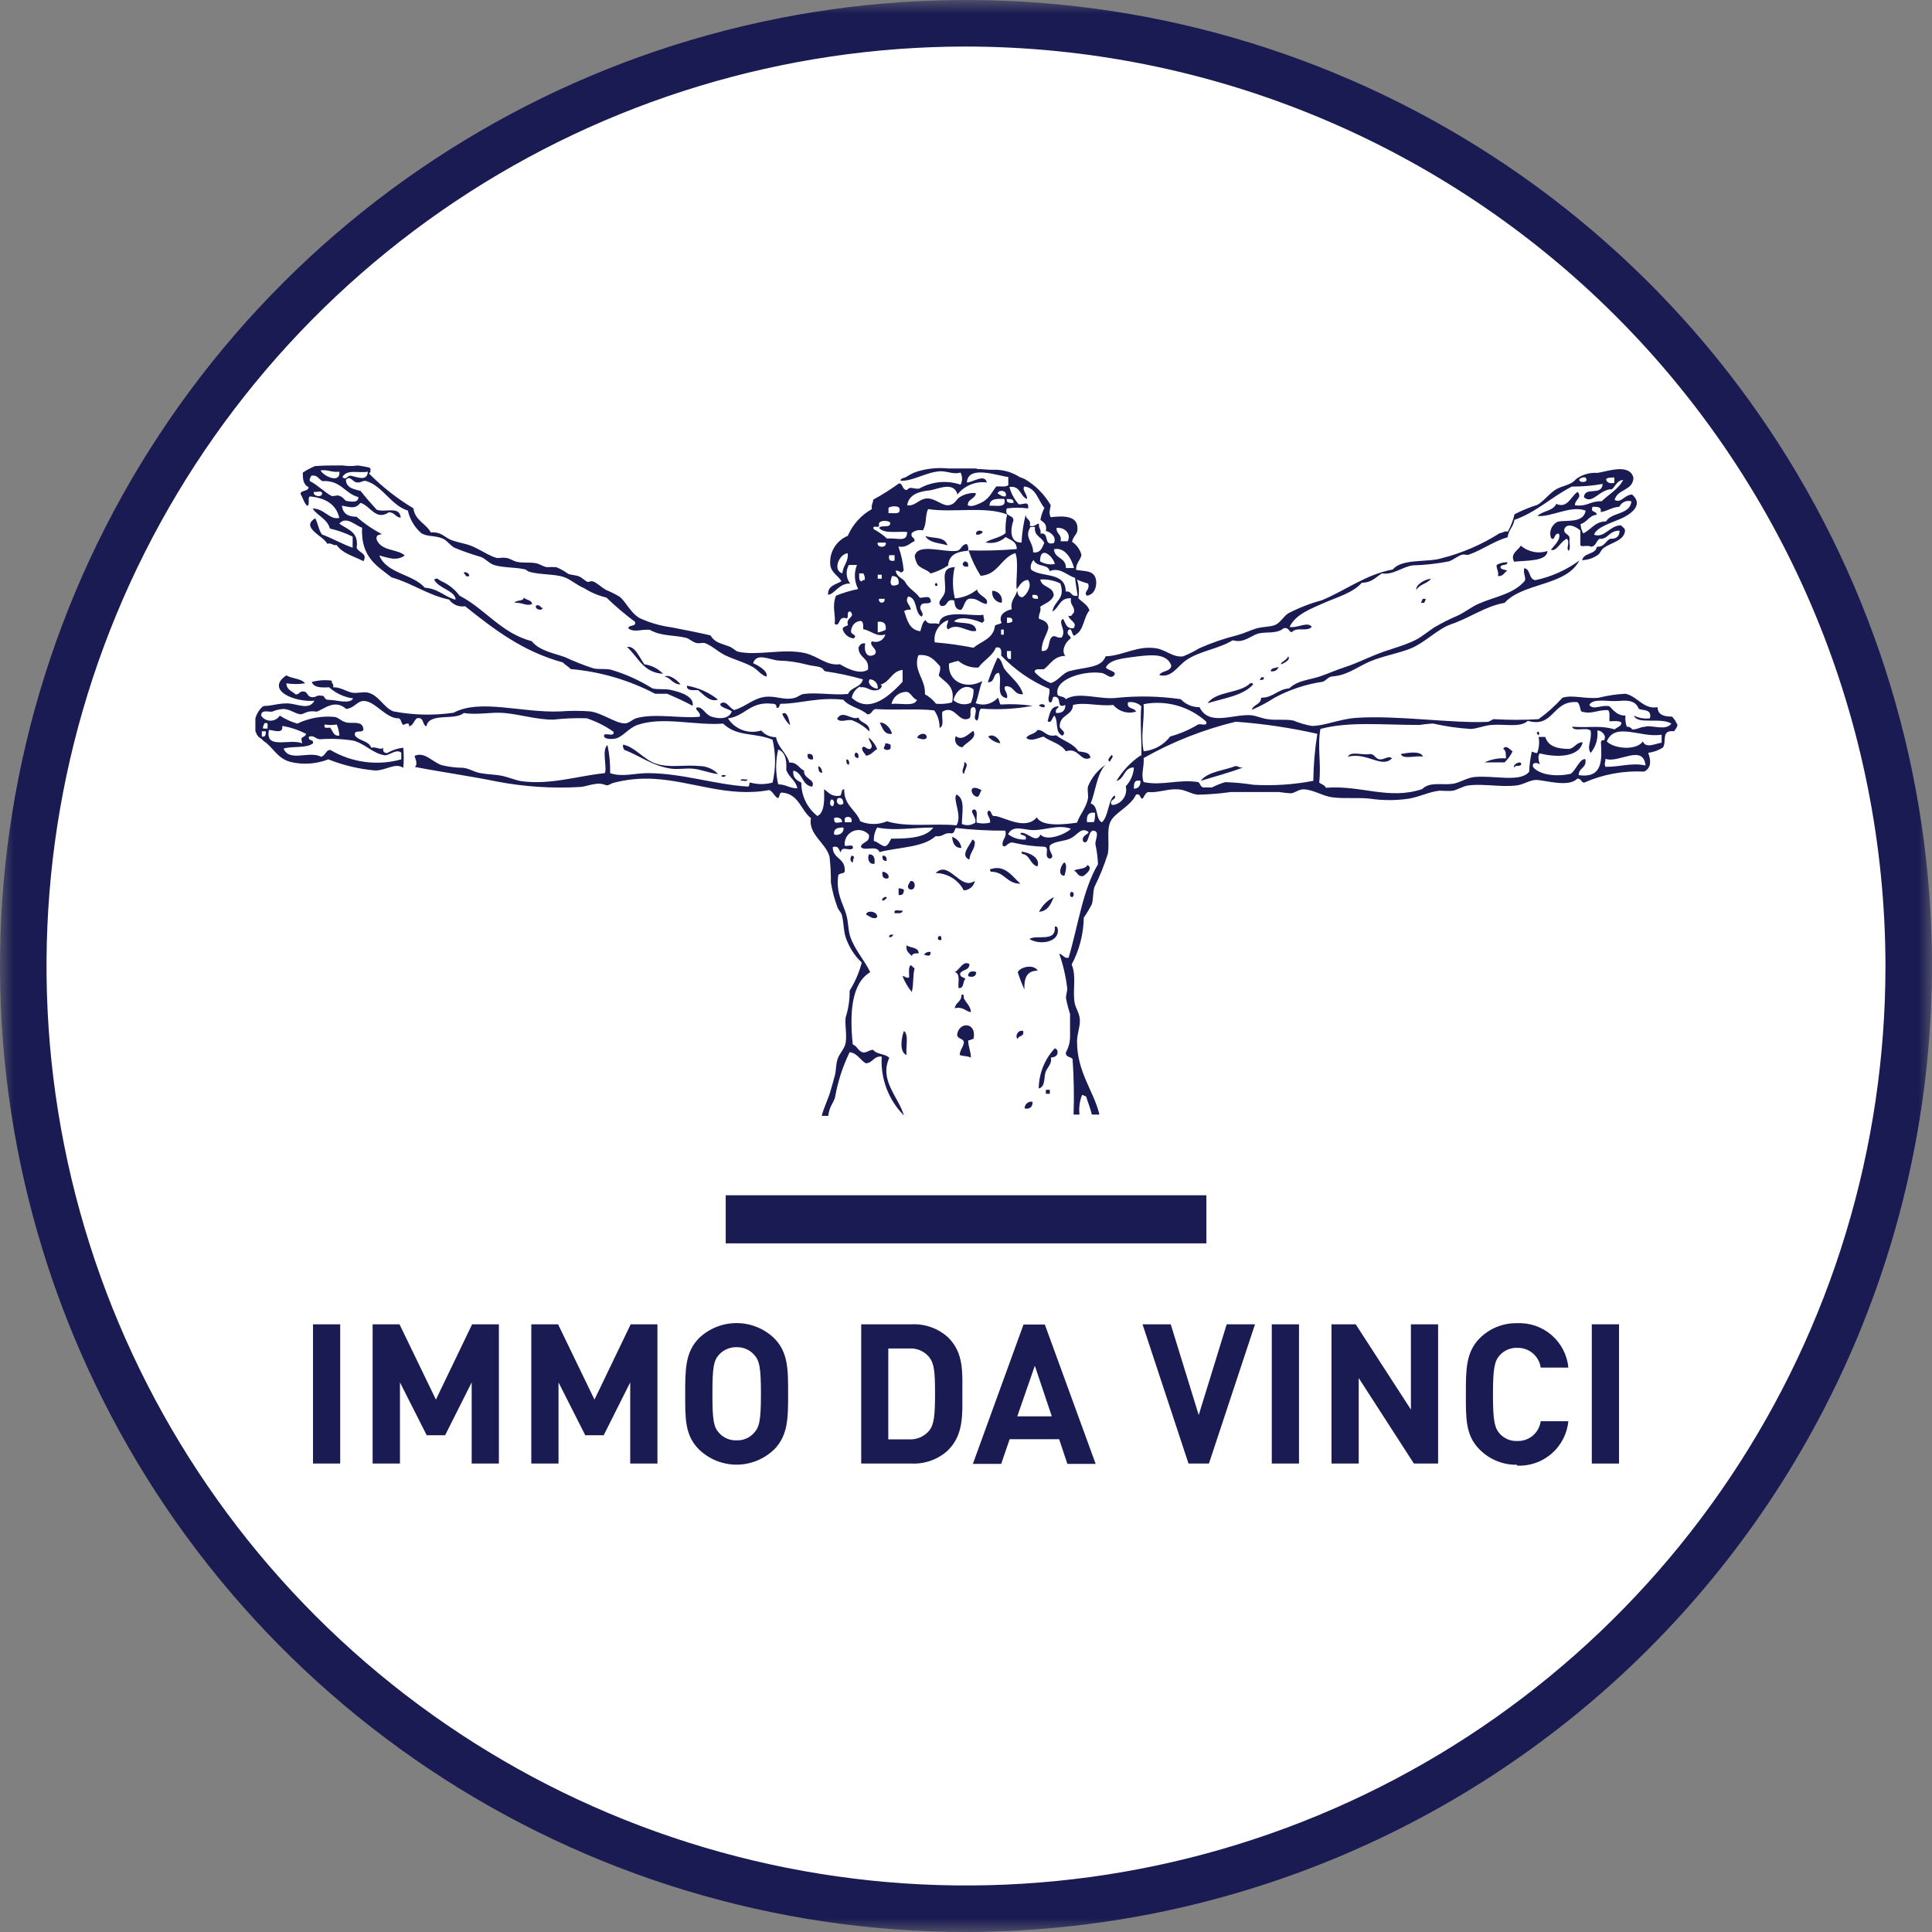 <svg width="70" height="70" viewBox="0 0 70 70" fill="none" xmlns="http://www.w3.org/2000/svg">
<rect x="0" y="0" width="70" height="70" fill="#808080" stroke="none"/>
<g clip-path="url(#clip0_471_840)">
<mask id="mask0_471_840" style="mask-type:luminance" maskUnits="userSpaceOnUse" x="0" y="0" width="70" height="70">
<path d="M0 0H70V70H0V0Z" fill="white"/>
</mask>
<g mask="url(#mask0_471_840)">
<path d="M35 69.159C28.244 69.16 21.639 67.157 16.021 63.404C10.403 59.651 6.024 54.317 3.438 48.075C0.852 41.833 0.175 34.965 1.493 28.338C2.81 21.712 6.063 15.625 10.841 10.847C15.618 6.07 21.704 2.816 28.331 1.497C34.957 0.179 41.825 0.855 48.067 3.441C54.309 6.026 59.645 10.404 63.398 16.022C67.152 21.639 69.155 28.244 69.155 35C69.146 44.056 65.544 52.738 59.141 59.142C52.738 65.546 44.056 69.148 35 69.159Z" fill="white"/>
<path d="M35 70C28.078 70 21.311 67.947 15.555 64.102C9.799 60.256 5.313 54.789 2.664 48.394C0.015 41.998 -0.678 34.961 0.673 28.172C2.023 21.383 5.356 15.146 10.251 10.251C15.146 5.356 21.383 2.023 28.172 0.673C34.961 -0.678 41.998 0.015 48.394 2.664C54.789 5.313 60.256 9.799 64.102 15.555C67.947 21.311 70 28.078 70 35C69.989 44.279 66.299 53.175 59.737 59.737C53.175 66.299 44.279 69.989 35 70ZM35 1.686C28.411 1.686 21.97 3.639 16.491 7.3C11.013 10.961 6.743 16.164 4.222 22.251C1.7 28.339 1.04 35.037 2.326 41.499C3.611 47.962 6.784 53.898 11.443 58.557C16.102 63.216 22.038 66.389 28.501 67.674C34.963 68.96 41.661 68.3 47.749 65.778C53.836 63.257 59.039 58.987 62.7 53.508C66.361 48.03 68.314 41.589 68.314 35C68.304 26.168 64.79 17.7 58.545 11.455C52.3 5.21 43.832 1.696 35 1.686Z" fill="#191B52"/>
</g>
<path d="M11.341 47.982H12.326V53.027H11.341V47.982ZM17.09 53.027V50.086L16.128 52.001H15.46L14.491 50.086V53.027H13.501V47.982H14.475L15.794 50.71L17.106 47.982H18.075V53.027H17.09ZM22.834 53.027V50.086L21.873 52.001H21.205L20.236 50.086V53.027H19.25V47.982H20.22L21.539 50.71L22.851 47.982H23.82V53.027H22.834Z" fill="#191B52"/>
<mask id="mask1_471_840" style="mask-type:luminance" maskUnits="userSpaceOnUse" x="0" y="0" width="70" height="70">
<path d="M0 0H70V70H0V0Z" fill="white"/>
</mask>
<g mask="url(#mask1_471_840)">
<path d="M27.32 49.081C27.241 48.993 27.143 48.923 27.034 48.877C26.925 48.83 26.807 48.808 26.689 48.811C26.57 48.808 26.452 48.831 26.342 48.877C26.232 48.924 26.134 48.993 26.053 49.081C25.86 49.294 25.812 49.527 25.812 50.501C25.812 51.474 25.86 51.708 26.053 51.917C26.133 52.006 26.231 52.077 26.341 52.123C26.451 52.17 26.57 52.191 26.689 52.186C26.808 52.191 26.926 52.169 27.035 52.122C27.144 52.076 27.242 52.005 27.32 51.917C27.514 51.703 27.57 51.47 27.57 50.501C27.57 49.531 27.514 49.294 27.32 49.081ZM28.053 52.512C27.687 52.868 27.197 53.067 26.687 53.067C26.177 53.067 25.687 52.868 25.321 52.512C24.81 52.001 24.826 51.374 24.826 50.501C24.826 49.628 24.826 48.996 25.321 48.489C25.688 48.135 26.177 47.938 26.687 47.938C27.196 47.938 27.686 48.135 28.053 48.489C28.56 49 28.555 49.632 28.555 50.501C28.555 51.37 28.555 52.001 28.053 52.512ZM33.669 49.173C33.58 49.065 33.467 48.98 33.339 48.926C33.211 48.871 33.072 48.848 32.933 48.859H32.184V52.15H32.928C33.067 52.16 33.206 52.136 33.334 52.082C33.462 52.027 33.576 51.943 33.665 51.836C33.85 51.611 33.878 51.249 33.878 50.48C33.878 49.712 33.85 49.398 33.665 49.173M34.353 52.544C34.174 52.709 33.964 52.836 33.735 52.919C33.507 53.002 33.264 53.039 33.021 53.027H31.203V47.982H33.025C33.268 47.97 33.51 48.006 33.739 48.088C33.968 48.17 34.178 48.297 34.357 48.461C34.924 49.028 34.868 49.724 34.868 50.472C34.868 51.221 34.924 51.969 34.357 52.536" fill="#191B52"/>
</g>
<path d="M37.494 49.483L36.858 51.317H38.109L37.494 49.483ZM38.673 53.039L38.375 52.146H36.581L36.275 53.039H35.249L37.084 47.99H37.856L39.698 53.039H38.673ZM43.802 53.027H43.062L41.396 47.982H42.418L43.432 51.269L44.446 47.982H45.471L43.802 53.027ZM46.079 47.982H47.065V53.027H46.079V47.982ZM51.228 53.027L49.229 49.929V53.027H48.243V47.982H49.12L51.12 51.072V47.982H52.105V53.027H51.228Z" fill="#191B52"/>
<mask id="mask2_471_840" style="mask-type:luminance" maskUnits="userSpaceOnUse" x="0" y="0" width="70" height="70">
<path d="M0 0H70V70H0V0Z" fill="white"/>
</mask>
<g mask="url(#mask2_471_840)">
<path d="M54.966 53.071C54.714 53.076 54.463 53.029 54.229 52.933C53.995 52.838 53.783 52.696 53.606 52.516C53.095 52.005 53.111 51.378 53.111 50.505C53.111 49.632 53.111 49 53.606 48.493C53.784 48.314 53.996 48.172 54.229 48.078C54.463 47.983 54.714 47.937 54.966 47.942C55.423 47.919 55.872 48.074 56.218 48.374C56.564 48.673 56.782 49.095 56.825 49.551H55.823C55.794 49.348 55.692 49.163 55.535 49.031C55.379 48.899 55.179 48.829 54.974 48.835C54.856 48.83 54.738 48.851 54.629 48.897C54.519 48.943 54.422 49.013 54.342 49.101C54.153 49.31 54.093 49.551 54.093 50.525C54.093 51.498 54.153 51.732 54.342 51.949C54.422 52.036 54.52 52.105 54.629 52.15C54.738 52.195 54.856 52.216 54.974 52.21C55.179 52.217 55.379 52.148 55.536 52.016C55.693 51.883 55.795 51.697 55.823 51.494H56.825C56.78 51.949 56.562 52.37 56.216 52.669C55.87 52.969 55.423 53.124 54.966 53.103" fill="#191B52"/>
</g>
<path d="M57.674 47.982H58.66V53.027H57.674V47.982Z" fill="#191B52"/>
<path d="M26.294 43.307H43.709V45.049H26.294V43.307Z" fill="#191B52"/>
<mask id="mask3_471_840" style="mask-type:luminance" maskUnits="userSpaceOnUse" x="0" y="0" width="70" height="70">
<path d="M0 0H70V70H0V0Z" fill="white"/>
</mask>
<g mask="url(#mask3_471_840)">
<path d="M35.032 19.713C34.843 19.713 34.839 19.91 34.69 19.954C34.219 20.038 33.25 19.652 33.141 20.147C33.155 20.25 33.188 20.35 33.238 20.441C33.346 20.606 33.596 20.634 33.72 20.779C33.944 20.714 34.157 20.617 34.352 20.489C34.38 20.087 34.69 19.986 35.076 19.954C35.085 19.913 35.086 19.87 35.079 19.829C35.071 19.787 35.055 19.748 35.032 19.713ZM35.611 19.274C35.584 19.311 35.547 19.34 35.504 19.357C35.462 19.374 35.415 19.379 35.37 19.371C35.334 19.202 35.539 19.194 35.611 19.274ZM33.527 19.419C33.841 19.528 34.207 19.419 34.332 19.757C34.026 19.672 33.648 19.664 33.527 19.419ZM57.231 20.292C56.76 21.241 55.195 21.096 54.515 21.841C53.783 21.978 53.308 22.364 52.576 22.617C52.069 22.798 51.651 23.269 51.124 23.49C50.673 23.675 50.078 23.772 49.619 23.973C49.161 24.174 48.791 24.48 48.264 24.508C48.111 24.532 48.054 24.653 47.925 24.701C47.314 24.79 46.723 24.986 46.18 25.28C45.918 25.45 45.642 25.597 45.355 25.719C45.411 25.518 45.689 25.534 45.693 25.28C46.139 25.28 46.288 24.971 46.711 24.942C47.012 24.649 47.459 24.633 47.825 24.508C48.123 24.407 48.372 24.287 48.746 24.166C49.12 24.045 49.426 23.889 49.816 23.732C50.279 23.538 50.818 23.418 51.269 23.197C51.53 23.068 51.76 22.859 51.997 22.714C52.256 22.562 52.525 22.428 52.801 22.311C53.067 22.191 53.296 21.998 53.578 21.873C54.165 21.616 54.813 21.531 55.227 21.068C55.324 20.96 55.175 20.799 55.227 20.586C55.465 20.622 55.38 20.988 55.63 21.02C56.212 20.898 56.761 20.651 57.239 20.296M34.931 20.34C35.06 20.34 35.092 20.405 35.076 20.533C34.951 20.533 34.871 20.533 34.883 20.389C34.923 20.389 34.931 20.389 34.931 20.34ZM54.612 20.389C54.612 20.501 54.403 20.433 54.37 20.533C54.338 20.634 54.527 20.634 54.612 20.678C54.495 20.738 54.471 20.891 54.274 20.871C54.31 20.69 54.214 20.638 54.225 20.469C54.348 20.399 54.487 20.365 54.628 20.372M34.597 20.517C34.504 20.899 34.504 21.298 34.597 21.68C34.893 21.659 35.174 21.547 35.402 21.358C35.43 21.599 35.869 21.648 35.74 21.889C35.454 21.825 35.406 21.656 35.108 21.696C34.935 21.748 34.947 21.986 34.819 22.098C34.626 22.098 34.589 21.941 34.577 21.76C34.26 21.668 34.364 21.998 34.094 21.953C33.91 21.788 34.211 21.664 34.239 21.422C34.284 21.02 34.054 20.574 34.577 20.549M16.804 20.775C16.804 20.67 17.033 20.775 16.997 20.871C16.844 20.928 16.88 20.795 16.804 20.775ZM33.913 21.113C33.769 21.278 34.094 21.262 33.913 21.113V21.113ZM35.953 21.406C36.006 21.406 36.059 21.418 36.107 21.441C36.155 21.464 36.197 21.498 36.23 21.54C36.262 21.582 36.285 21.631 36.296 21.683C36.306 21.735 36.305 21.789 36.291 21.841C36.239 21.837 36.189 21.823 36.143 21.798C36.097 21.774 36.057 21.74 36.025 21.699C35.993 21.658 35.971 21.611 35.958 21.56C35.946 21.51 35.944 21.457 35.953 21.406ZM18.984 21.648C19.057 21.752 19.266 21.724 19.278 21.889C19.044 21.97 18.94 21.821 18.646 21.841C18.707 21.724 18.96 21.801 18.984 21.648ZM51.558 21.696H51.655C51.655 21.772 51.611 21.78 51.607 21.841H51.494C51.494 21.764 51.542 21.756 51.542 21.696M19.423 21.937C19.576 21.897 19.572 22.014 19.664 22.034C19.628 22.146 19.362 22.082 19.423 21.937ZM22.718 23.442C23.007 23.378 23.176 23.844 23.349 24.07C23.606 24.105 23.844 24.226 24.025 24.412C23.301 24.375 23.12 23.8 22.718 23.442ZM36.146 23.828C36.295 23.889 36.307 24.086 36.388 24.23C36.613 24.54 36.943 24.741 37.068 25.152C36.725 25.188 36.758 24.85 36.436 24.862C36.311 24.959 36.544 25.108 36.484 25.297C36.046 25.228 36.327 24.701 36.194 24.379C35.965 24.379 36.066 24.737 35.792 24.717C35.89 24.42 36.004 24.128 36.134 23.844M46.324 24.166C46.305 24.224 46.264 24.272 46.21 24.299C46.156 24.327 46.093 24.333 46.035 24.315C46.059 24.194 46.216 24.206 46.324 24.166ZM24.073 24.508C24.258 24.424 24.548 24.649 24.657 24.798C24.371 24.798 24.315 24.56 24.073 24.508ZM45.693 24.54H45.789C45.813 24.645 45.721 24.633 45.645 24.637C45.645 24.596 45.693 24.588 45.693 24.54ZM45.403 24.798C45.049 25.2 44.353 25.297 43.754 25.478C44.068 25.031 44.928 25.132 45.307 24.749C45.363 24.749 45.391 24.749 45.403 24.798ZM24.898 24.846C25.305 24.916 25.689 25.088 26.012 25.345C25.727 25.465 25.473 25.14 25.288 25.003C25.115 25.003 24.886 25.039 24.886 24.858M37.647 25.574C37.647 25.49 37.92 25.486 37.84 25.622C37.739 25.642 37.715 25.59 37.647 25.574ZM31.492 26.495C31.312 26.318 31.097 26.18 30.86 26.093C30.687 26.057 30.458 26.198 30.329 26.045C30.53 25.691 30.848 26.117 31.101 25.997C31.174 26.218 31.504 26.178 31.504 26.483M32.316 26.592C32.019 26.616 31.982 26.375 31.878 26.19C32.031 26.141 32.28 26.371 32.316 26.592ZM39.489 27.465C39.147 27.618 39.087 27.063 38.616 27.22C38.443 26.942 38.061 26.874 37.812 26.689C37.643 26.717 37.369 26.89 37.184 26.737C37.261 26.588 37.51 26.608 37.587 26.447C37.864 26.447 37.892 26.721 38.266 26.64C38.528 26.845 38.902 26.942 39.071 27.22C39.256 27.26 39.501 27.244 39.505 27.465M35.273 26.495C35.406 26.757 35 26.898 34.871 27.075C34.825 27.072 34.78 27.058 34.741 27.033C34.702 27.009 34.669 26.976 34.645 26.937C34.621 26.897 34.608 26.852 34.605 26.806C34.602 26.76 34.611 26.714 34.63 26.672C34.855 26.849 35.072 26.612 35.261 26.479M55.678 26.552C55.794 26.801 55.803 26.383 55.678 26.552V26.552ZM33.575 26.737C33.483 26.833 33.346 26.761 33.238 26.737C33.238 26.588 33.6 26.495 33.575 26.737ZM35.804 26.689C35.969 26.56 36.207 26.753 36.243 26.93C36.072 26.905 35.917 26.819 35.804 26.689ZM32.075 26.93C32.176 26.93 32.2 26.962 32.268 26.978V27.123C32.235 27.154 32.191 27.171 32.145 27.171C32.1 27.171 32.056 27.154 32.023 27.123C32.023 27.038 32.083 27.022 32.075 26.93ZM22.573 26.978C22.999 27.059 23.317 27.509 23.735 27.658C24.242 27.839 24.781 27.698 25.345 27.755C25.599 27.758 25.842 27.862 26.02 28.044C25.698 28.016 25.429 27.879 25.103 27.851C24.846 27.827 24.58 27.883 24.327 27.851C23.639 27.759 23.136 27.356 22.621 27.171C22.581 27.115 22.564 27.046 22.573 26.978ZM54.467 27.123C54.584 26.966 54.724 27.187 54.805 27.22C54.734 27.37 54.636 27.507 54.515 27.622H53.791C54.032 27.509 54.298 27.459 54.563 27.477C54.563 27.324 54.563 27.183 54.467 27.135M31.005 27.268C31.093 27.268 31.117 27.352 31.101 27.465C30.953 27.465 30.932 27.34 31.005 27.268ZM51.558 27.417C51.309 27.36 50.826 27.533 50.754 27.32C50.991 27.276 51.482 27.187 51.558 27.417ZM29.263 27.32C29.413 27.296 29.477 27.36 29.456 27.513C29.303 27.535 29.239 27.47 29.263 27.32ZM50.444 27.465C50.07 27.867 49.547 27.24 48.835 27.417C48.927 27.199 49.41 27.376 49.639 27.32C49.808 27.32 49.824 27.489 49.981 27.513C50.138 27.537 50.311 27.372 50.416 27.465M40.266 27.356C40.395 27.401 40.218 27.525 40.218 27.598C40.069 27.537 40.25 27.413 40.266 27.356ZM30.667 27.513C30.751 27.513 30.776 27.594 30.764 27.706C30.679 27.706 30.655 27.622 30.667 27.513ZM34.931 27.61C35.145 27.678 34.931 27.895 34.931 28.044C34.782 27.94 34.98 27.771 34.931 27.61ZM29.649 27.759C29.746 27.791 29.778 27.887 29.794 28C29.657 28 29.653 27.883 29.649 27.759ZM45.057 27.803C44.562 27.988 44.027 28.133 43.504 28.29C43.766 27.952 44.337 27.924 44.764 27.755C44.88 27.755 44.908 27.839 45.057 27.803ZM26.306 28.093C25.992 28.04 26.197 28.241 26.306 28.093V28.093ZM26.837 28.29C26.837 28.181 27.01 28.265 27.078 28.237C27.078 28.346 26.91 28.262 26.837 28.29ZM35.563 28.628C35.507 28.7 35.503 28.825 35.418 28.869C35.269 28.869 35.153 28.664 35.225 28.579C35.297 28.495 35.466 28.579 35.563 28.628ZM34.497 30.321C34.586 30.349 34.664 30.402 34.724 30.473C34.784 30.545 34.822 30.631 34.835 30.724C34.601 30.724 34.517 30.559 34.497 30.321ZM35.225 30.422C35.265 30.422 35.309 30.462 35.322 30.518C35.322 30.776 35.141 30.884 35.124 31.146C34.758 31.005 35.165 30.599 35.225 30.422ZM37.011 30.856C37.321 30.892 37.699 31.09 37.59 31.391C37.341 31.331 37.329 31.037 37.108 30.953C37.023 30.953 37.015 30.917 37.011 30.856ZM31.492 30.953C31.669 30.953 31.705 31.098 31.685 31.295C31.463 31.339 31.415 31.053 31.492 30.953ZM30.86 31.001C31.025 31.045 30.884 31.094 30.908 31.242C30.788 31.242 30.796 31.066 30.86 31.001ZM31.974 31.001C32.103 31.001 32.135 31.07 32.123 31.194C31.994 31.194 31.962 31.13 31.974 31.001ZM38.568 31.247C38.685 31.331 38.596 31.625 38.568 31.729C38.286 31.729 38.455 31.299 38.568 31.247ZM39.393 31.339C39.626 31.448 39.357 31.669 39.248 31.741C39.035 31.778 39.047 31.584 38.91 31.548C39.043 31.456 39.312 31.508 39.393 31.351M36.971 32.019C36.464 32.019 36.408 31.581 35.901 31.584C35.873 31.54 35.844 31.496 35.901 31.488C36.42 31.315 36.705 31.786 36.971 32.019ZM35.322 31.922C35.302 32.016 35.252 32.099 35.179 32.161C35.106 32.222 35.014 32.257 34.919 32.26C34.823 32.073 34.677 31.915 34.498 31.805C34.319 31.694 34.112 31.634 33.901 31.633C34.384 31.142 34.791 32.28 35.309 31.922M31.974 31.584C32.111 31.584 32.26 31.729 32.172 31.826C31.991 31.858 31.958 31.749 31.974 31.584ZM32.988 31.922C33.214 31.882 33.185 32.325 32.94 32.212C32.839 32.115 32.94 32.023 32.988 31.922ZM32.558 32.184C32.658 32.184 32.687 32.216 32.751 32.228C32.751 32.345 32.719 32.458 32.558 32.425V32.184ZM38.809 32.313C38.926 32.313 38.922 32.441 38.858 32.506C38.749 32.506 38.749 32.377 38.809 32.313ZM31.974 32.554C31.974 32.554 32.079 32.465 32.123 32.506C32.167 32.546 31.906 32.735 31.974 32.554ZM38.182 32.506C38.073 32.751 37.973 33.009 37.647 33.037C37.762 32.806 37.95 32.619 38.182 32.506ZM32.703 32.989C32.703 33.113 32.542 33.085 32.413 33.085C32.369 32.912 32.602 33.017 32.703 32.989ZM31.781 33.23C31.665 33.334 31.496 33.198 31.379 33.133C31.423 32.952 31.809 33.029 31.781 33.23ZM38.218 33.572C38.274 33.572 38.303 33.572 38.315 33.62C38.439 34.119 37.711 34.272 37.297 34.022C37.55 33.849 38.262 34.159 38.218 33.588M32.365 33.861C32.356 33.892 32.337 33.919 32.31 33.937C32.284 33.955 32.252 33.962 32.22 33.958C32.196 33.858 32.288 33.865 32.365 33.861ZM34.107 33.958V34.059C33.873 34.103 34.018 33.797 34.107 33.958ZM32.847 34.252C32.988 34.352 33.278 34.308 33.286 34.541C33.165 34.541 33.048 34.541 33.041 34.638C32.948 34.537 32.811 34.481 32.847 34.236M33.72 34.493C33.72 34.686 33.596 34.622 33.479 34.59C33.505 34.551 33.542 34.522 33.585 34.505C33.628 34.487 33.675 34.483 33.72 34.493ZM35.124 34.928C35.124 35.169 34.867 35.121 34.786 35.27C34.786 35.418 34.911 35.402 34.98 35.463C34.875 35.551 34.943 35.813 34.738 35.801C34.686 35.7 34.827 35.27 34.593 35.221C34.77 35.141 34.887 34.791 35.124 34.928ZM32.988 34.976C33.053 34.976 33.065 35.06 33.137 35.076C33.061 35.431 33.113 35.624 33.036 35.945C32.896 35.77 32.782 35.575 32.699 35.366C32.815 35.366 32.803 35.455 32.94 35.414C32.94 35.261 32.908 35.056 32.988 34.976ZM37.599 35.169C37.196 35.169 37.1 35.447 37.116 35.849C37.022 35.645 36.941 35.436 36.874 35.221C36.987 35.02 37.462 34.928 37.599 35.169ZM35.37 35.221C35.37 35.402 35.205 35.418 35.076 35.366C35.076 35.185 35.241 35.169 35.37 35.221ZM34.835 36.042C34.959 36.01 34.899 36.126 34.931 36.187C35.008 36.336 35.173 36.464 35.177 36.674C34.971 36.637 34.899 36.464 34.593 36.529C34.621 36.312 34.847 36.299 34.835 36.042ZM35.273 37.643C35.185 37.643 35.169 37.703 35.08 37.691C35.08 37.937 35.181 38.094 35.177 38.323C35.08 38.255 34.899 38.275 34.774 38.226C34.774 38.045 34.895 37.957 34.919 37.788C34.943 37.619 34.698 37.659 34.678 37.498C34.726 37.011 35.402 37.011 35.273 37.643ZM32.751 37.353C32.936 37.49 32.811 37.937 32.847 38.226C32.57 38.118 32.662 37.587 32.751 37.353ZM37.068 37.353C37.124 37.575 36.898 37.506 36.874 37.643C36.762 37.559 36.874 37.301 37.068 37.353ZM38.218 37.981C38.262 38.005 38.303 38.025 38.315 38.078C38.343 38.271 38.206 38.295 38.073 38.323C38.13 38.528 37.941 38.677 37.88 38.854C37.82 39.031 37.88 39.385 37.635 39.437C37.641 38.896 37.849 38.377 38.218 37.981Z" fill="#191B52"/>
</g>
<path d="M37.893 39.486H38.037V39.63H37.893V39.486Z" fill="#191B52"/>
<mask id="mask4_471_840" style="mask-type:luminance" maskUnits="userSpaceOnUse" x="0" y="0" width="70" height="70">
<path d="M0 0H70V70H0V0Z" fill="white"/>
</mask>
<g mask="url(#mask4_471_840)">
<path d="M37.414 39.92C37.414 40.077 37.341 40.202 37.124 40.161C37.123 40.125 37.131 40.089 37.146 40.056C37.161 40.023 37.183 39.994 37.211 39.971C37.239 39.948 37.271 39.931 37.306 39.922C37.342 39.914 37.378 39.913 37.414 39.92ZM56.068 19.95C56.068 20.352 55.296 20.3 54.861 20.352C54.704 20.063 54.994 19.95 55.103 19.769C55.234 19.883 55.392 19.96 55.562 19.994C55.732 20.028 55.908 20.017 56.072 19.962M51.848 20.968C51.719 21.145 51.446 21.161 51.317 21.37C51.277 21.213 51.587 20.992 51.848 20.968ZM46.666 23.78C46.791 23.892 46.526 24.025 46.425 24.07C46.353 24.009 46.65 23.913 46.666 23.78ZM28.342 25.864C28.531 25.735 28.583 26.089 28.631 26.266C28.583 26.266 28.398 26.021 28.342 25.864ZM31.492 26.737C31.618 26.846 31.718 26.984 31.782 27.139C31.645 27.215 31.576 27.352 31.379 27.384C31.335 27.28 31.23 27.24 31.234 27.091C31.335 26.986 31.375 27.155 31.524 27.139C31.681 27.026 31.48 26.866 31.476 26.737M55.115 27.658C55.139 27.811 54.889 27.694 54.873 27.803C54.765 27.755 55.05 27.545 55.115 27.658Z" fill="#191B52"/>
<path d="M60.747 26.214C60.711 26.119 60.653 26.034 60.578 25.964C60.281 25.964 60.067 25.9 60.055 25.622C59.544 25.715 59.327 25.22 58.889 25.136C58.563 25.153 58.239 25.201 57.923 25.28C57.436 25.333 56.974 25.164 56.612 25.28C56.35 25.569 56.059 25.83 55.743 26.057C55.207 26.089 54.669 26.089 54.133 26.057C54.057 26.057 53.993 26.149 53.888 26.154C52.681 26.218 50.609 25.908 49.141 26.009C48.521 26.053 47.978 26.306 47.532 26.302C47.3 26.262 47.073 26.195 46.856 26.105C46.562 26.049 46.232 26.105 45.931 26.057C45.709 26.029 45.504 25.924 45.303 25.912C44.631 25.88 43.802 26.314 43.46 25.622C43.333 25.624 43.207 25.6 43.09 25.55C42.973 25.5 42.867 25.426 42.781 25.333C42.026 25.224 41.262 25.206 40.504 25.28C39.864 25.373 39.096 25.035 38.613 25.333C38.572 25.228 38.4 25.252 38.323 25.184C38.162 24.613 39.248 24.299 39.872 24.379C40.073 24.379 40.214 24.629 40.359 24.476C40.504 24.323 40.121 24.291 40.069 24.182C40.206 23.884 40.705 23.852 41.232 23.78C41.634 23.74 42.282 23.639 42.439 24.118C42.406 24.347 42.093 24.287 42.004 24.46C42.443 24.576 42.66 24.142 42.97 23.925C43.468 23.579 44.132 23.522 44.667 23.197C45.07 23.317 45.311 23.032 45.589 22.955C45.866 22.879 46.26 22.979 46.51 22.762C46.699 22.718 46.683 22.879 46.8 22.907C47.001 22.694 47.334 22.907 47.528 22.714C47.383 22.501 47.005 22.77 46.723 22.714C46.952 22.247 47.504 22.054 47.982 21.841C48.461 21.628 49.016 21.483 49.342 21.113C49.708 21.113 49.849 20.907 50.07 20.775C50.472 20.843 50.806 20.537 51.184 20.485C51.624 20.473 52.061 20.424 52.492 20.34C52.665 20.284 52.814 20.143 52.979 20.095C53.051 20.075 53.148 20.123 53.22 20.095C53.727 19.914 54.154 19.592 54.624 19.467C54.652 19.202 54.833 19.093 54.87 18.836C55.674 18.554 56.225 17.999 56.953 17.629C57.327 17.632 57.7 17.6 58.068 17.532C58.036 17.995 57.424 17.605 57.388 18.015C57.694 18.297 57.951 17.721 58.406 17.725C58.535 17.613 58.579 17.416 58.808 17.387C58.679 17.685 58.293 17.914 58.032 18.16C57.565 18.16 57.537 18.361 57.066 18.309C57.046 18.099 57.344 18.043 57.163 17.822C56.917 17.967 56.805 18.441 56.386 18.256C56.274 18.518 55.891 18.506 55.706 18.695C56.221 18.743 56.913 18.293 57.452 18.502C57.368 18.977 56.744 18.828 56.434 18.904C56.33 18.955 56.248 19.043 56.204 19.15C56.16 19.258 56.156 19.377 56.193 19.487C56.35 19.64 56.29 19.298 56.483 19.338C56.567 19.544 56.306 19.765 56.193 19.922C56.402 19.998 56.547 19.6 56.773 19.52C56.893 19.664 56.744 19.829 56.821 19.954C56.933 19.902 56.841 19.648 56.869 19.52C56.869 19.326 56.656 19.379 56.676 19.178C56.773 18.908 57.147 19.101 57.259 19.226V19.761C57.34 19.829 57.484 19.737 57.662 19.809C57.827 19.781 57.834 19.596 57.955 19.52C58.269 19.552 58.285 19.226 58.679 19.226C58.679 19.435 58.567 19.532 58.341 19.52C58.168 19.604 58.132 19.825 57.859 19.809C57.81 20.103 57.384 20.014 57.324 20.296C57.532 20.289 57.734 20.221 57.903 20.099C57.983 20.038 58.012 19.922 58.1 19.858C58.366 19.656 58.852 19.596 58.877 19.226C58.877 19.129 58.776 19.097 58.732 19.033C58.329 19.033 58.136 19.508 57.758 19.375C57.831 19.105 58.386 18.944 58.732 18.791C59.078 18.639 59.572 18.293 59.134 17.918C58.868 17.918 58.732 18.252 58.502 18.111C58.603 17.709 59.17 17.786 59.182 17.307C59.041 16.768 58.213 17.09 57.875 17.134C57.599 17.114 57.324 17.194 57.102 17.359C56.897 17.605 56.583 17.584 56.33 17.762C56.077 17.939 55.928 18.164 55.698 18.293C55.414 18.381 55.138 18.496 54.874 18.634C54.822 18.854 54.741 19.065 54.632 19.262C54.483 19.23 54.455 19.314 54.343 19.314C53.686 19.733 52.966 20.043 52.21 20.232C51.716 20.381 50.79 20.232 50.464 20.634C49.491 20.811 48.771 21.382 47.894 21.748C47.469 21.863 47.057 22.024 46.667 22.227C46.506 22.34 46.397 22.541 46.232 22.629C46.067 22.718 45.749 22.698 45.504 22.774C45.259 22.851 45.102 22.939 44.828 23.015C44.355 23.133 43.893 23.292 43.448 23.49C43.263 23.602 43.069 23.699 42.869 23.78C42.507 23.832 42.237 23.543 41.895 23.49C41.2 23.378 40.721 23.752 40.057 23.78C39.904 24.21 39.341 24.158 38.749 24.315C38.504 24.379 38.347 24.669 38.07 24.749C37.848 24.66 37.648 24.523 37.486 24.347C37.486 24.206 37.687 24.259 37.824 24.247C38.062 24.066 38.186 23.768 38.601 23.764C38.452 23.615 38.568 23.285 38.794 23.132C38.794 22.995 38.629 23.04 38.697 22.843C38.874 22.654 38.814 23.176 38.987 22.987C39.273 22.818 39.264 22.356 39.474 22.114C39.405 21.913 39.22 21.821 39.071 21.68C39.11 21.453 39.094 21.219 39.023 21C39.153 21.059 39.288 21.107 39.425 21.145C39.506 21.386 39.244 21.434 39.377 21.583C39.671 21.543 39.735 21.233 39.715 21.048C39.671 20.646 39.313 20.71 38.987 20.646C38.987 20.397 39.136 20.308 39.184 20.111C39.134 19.913 39.012 19.741 38.842 19.628C38.902 19.375 39.047 19.379 39.039 19.141C39.039 18.699 38.581 18.679 38.07 18.739C37.989 18.582 38.045 18.478 38.07 18.305C37.844 17.914 37.521 17.588 37.132 17.359C37.077 17.333 37.021 17.311 36.963 17.291V17.299L36.863 17.235C36.592 17.082 36.284 17.008 35.974 17.021H35.933C35.764 17.021 35.596 16.993 35.426 16.993C35.406 16.993 35.386 16.986 35.37 16.973H34.352C33.969 16.935 33.582 16.975 33.214 17.09L33.157 17.118H33.129C33.032 17.164 32.936 17.215 32.844 17.271C32.779 17.327 32.639 17.307 32.623 17.416C33.053 17.452 33.548 17.102 34.075 17.074C34.34 17.074 34.553 17.198 34.803 17.122C34.839 17.189 34.857 17.265 34.857 17.341C34.857 17.418 34.839 17.493 34.803 17.56C34.557 17.476 34.296 17.446 34.037 17.471C33.778 17.496 33.528 17.576 33.302 17.705C33.073 17.725 32.984 17.601 32.864 17.753C32.671 17.753 32.735 17.528 32.574 17.512C32.275 17.73 31.962 17.927 31.637 18.104C31.637 18.22 31.56 18.288 31.589 18.445C31.2 18.665 30.893 19.005 30.716 19.415C30.509 19.5 30.335 19.649 30.221 19.842C30.107 20.034 30.059 20.259 30.084 20.481C30.124 20.755 30.37 20.851 30.486 21.06C30.285 21.181 29.991 21.213 30 21.547C30.229 21.547 30.402 21.117 30.804 21.145C30.73 21.05 30.686 20.935 30.677 20.814C30.668 20.694 30.696 20.574 30.756 20.469H31.049C30.993 20.609 30.967 20.76 30.975 20.91C30.983 21.061 31.023 21.209 31.094 21.342C30.819 21.397 30.549 21.478 30.289 21.583C30.132 21.986 30.289 22.287 30.241 22.601C30.446 22.758 30.349 22.279 30.675 22.408C30.772 22.372 30.647 22.118 30.82 22.163C31.001 22.38 30.627 22.364 30.724 22.649C30.659 22.698 30.543 22.694 30.53 22.794C30.556 22.884 30.608 22.965 30.68 23.025C30.751 23.085 30.84 23.123 30.933 23.132C31.094 22.975 30.804 23.02 30.836 22.843C30.868 22.666 30.957 22.545 31.126 22.505C31.295 22.464 31.275 22.645 31.275 22.794C31.584 22.859 31.753 23.088 32.079 22.987C32.066 23.037 32.042 23.083 32.01 23.123C31.977 23.163 31.937 23.196 31.891 23.219C31.845 23.242 31.794 23.255 31.743 23.258C31.692 23.26 31.64 23.252 31.593 23.233C31.452 23.386 31.858 23.535 31.689 23.715C31.432 23.86 31.287 23.639 31.351 23.313C31.198 23.289 31.154 23.374 31.106 23.458C31.106 23.86 31.508 23.816 31.448 24.263C31.154 24.46 30.675 24.214 30.43 24.066C29.955 24.13 29.682 23.796 29.171 23.663C28.366 23.486 27.465 23.768 26.757 23.615C26.64 23.591 26.564 23.474 26.419 23.422C26.117 23.305 25.908 23.293 25.739 23.02C25.28 22.915 24.806 22.822 24.335 22.73C23.931 22.677 23.538 22.563 23.168 22.392C22.826 22.183 22.686 21.805 22.444 21.616C22.288 21.524 22.125 21.443 21.957 21.374C21.809 21.29 21.652 21.141 21.523 21.081C21.394 21.02 21.35 21.105 21.282 21.081C21.213 21.056 21.097 20.936 20.988 20.887C20.879 20.839 20.698 20.835 20.586 20.791C20.452 20.692 20.306 20.611 20.151 20.549C20.037 20.543 19.923 20.543 19.809 20.549C19.664 20.525 19.556 20.429 19.407 20.405C19.202 20.364 18.952 20.405 18.727 20.356C18.586 20.324 18.486 20.232 18.325 20.212C18.164 20.191 18.091 20.236 17.983 20.212C17.709 20.135 17.375 19.894 17.062 19.773C16.872 19.697 16.659 19.672 16.386 19.58C16.112 19.487 16.016 19.262 15.609 19.29C15.432 18.964 15.038 18.86 14.978 18.417C14.39 18.065 13.85 17.641 13.368 17.154C13.386 17.132 13.406 17.113 13.429 17.098C13.423 17.083 13.42 17.067 13.42 17.051C13.42 17.036 13.423 17.02 13.429 17.005C13.416 16.986 13.406 16.966 13.397 16.945C13.256 16.913 13.111 16.884 12.966 16.864C12.784 16.892 12.598 16.892 12.415 16.864H12.306C12.009 16.864 11.707 16.864 11.405 16.889C11.254 16.954 11.109 17.032 10.971 17.122C10.971 17.319 10.971 17.552 11.18 17.649C11.18 17.814 10.918 17.745 10.886 17.89C10.975 18.031 11.011 18.22 11.132 18.329C11.244 18.297 11.132 18.027 11.228 17.987C11.787 18.039 12.178 18.268 12.294 18.763C11.948 18.856 11.743 18.413 11.325 18.425C11.506 18.695 11.856 18.795 11.952 19.149C12.238 19.215 12.514 19.313 12.777 19.443V19.845C12.375 19.701 12.049 19.508 11.663 19.363C11.546 19.202 11.522 18.96 11.421 18.779C10.866 19.113 11.735 19.427 11.856 19.701C12.025 19.66 12.045 19.773 12.198 19.749C12.407 20.055 12.821 20.151 13.167 20.332C13.336 20.047 12.99 20.03 12.922 19.845C13.01 19.258 12.58 19.186 12.294 18.972C12.548 18.671 12.902 19.065 13.119 19.117C13.067 20.199 13.678 20.517 14.189 20.92C14.945 21.133 15.489 21.559 16.273 21.724C16.337 21.815 16.426 21.885 16.528 21.928C16.631 21.971 16.743 21.984 16.852 21.965C17.886 22.79 18.932 23.603 20.393 24.001C20.477 24.094 20.598 24.154 20.682 24.242C21.749 24.335 22.787 24.639 23.736 25.136H24.17C24.492 25.272 24.802 25.413 25.096 25.574C25.16 25.236 24.665 25.071 24.271 24.991C24.066 24.951 23.828 24.991 23.639 24.942C23.169 24.647 22.66 24.418 22.127 24.263C21.925 24.218 21.7 24.263 21.495 24.214C21.148 24.101 20.808 23.967 20.477 23.812C20.075 23.667 19.532 23.575 19.27 23.233C18.144 22.935 17.589 22.066 16.651 21.583C16.476 21.348 16.241 21.163 15.971 21.048C15.887 21.004 15.843 20.912 15.73 21C15.883 21.322 16.506 21.402 16.506 21.728C16.104 21.624 15.887 21.326 15.392 21.294C14.954 20.791 14.016 20.791 13.743 20.127C14.056 20.203 14.358 20.344 14.664 20.127C14.41 19.882 13.815 19.982 13.646 19.548C13.614 19.383 13.726 19.371 13.839 19.355C13.508 19.182 13.198 18.97 12.918 18.723C12.6 18.723 12.423 18.602 12.387 18.321C12.725 18.381 12.857 18.449 13.063 18.22C13.413 18.317 13.618 18.884 14.085 18.562C14.314 18.562 14.318 18.743 14.519 18.755C14.479 18.309 13.948 18.59 13.646 18.465C13.445 18.248 13.244 18.015 13.063 17.786C12.825 17.721 12.548 17.689 12.532 17.383C12.689 17.21 12.769 17.464 12.934 17.48C13.099 17.496 13.147 17.391 13.276 17.432C13.859 17.605 14.185 18.325 14.777 18.498C14.848 18.812 15.015 19.096 15.255 19.31C15.464 19.455 15.742 19.391 16.028 19.508C16.193 19.572 16.293 19.749 16.466 19.845C16.783 19.976 17.106 20.089 17.436 20.183C17.605 20.256 17.733 20.421 17.918 20.477C18.256 20.574 18.643 20.549 18.985 20.622C19.061 20.622 19.097 20.694 19.182 20.718C19.584 20.831 20.095 20.791 20.441 20.912C20.682 20.996 20.843 21.169 21.169 21.314C21.417 21.47 21.689 21.584 21.974 21.652C22.298 21.967 22.644 22.26 23.008 22.529C23.056 22.734 22.77 22.613 22.766 22.77C22.995 22.927 23.209 22.794 23.543 22.818C23.945 23.056 24.416 23.003 24.85 23.108C24.987 23.14 25.087 23.269 25.252 23.301C25.333 23.321 25.466 23.277 25.542 23.301C25.803 23.398 26.021 23.619 26.27 23.74C26.604 23.901 26.986 23.997 27.288 24.174C27.465 24.283 27.578 24.46 27.771 24.516C27.839 24.315 27.477 24.114 27.288 24.029C27.409 23.627 27.899 23.913 28.209 23.933C28.553 23.942 28.894 23.991 29.227 24.078C29.384 24.126 29.577 24.13 29.71 24.174C29.843 24.218 29.831 24.299 29.903 24.323C30.362 24.389 30.816 24.486 31.263 24.613C31.206 24.914 30.828 24.886 30.728 25.144C30.156 25.196 29.621 25.079 29.118 25.144C28.994 25.164 28.905 25.26 28.78 25.288C28.418 25.381 28.121 25.212 27.763 25.244C27.308 25.28 27.018 25.61 26.6 25.727C26.435 25.663 26.314 25.357 26.113 25.486C26.021 25.614 26.399 25.683 26.516 25.775C26.403 26.073 26.033 26.045 25.787 25.968C25.542 25.892 25.466 25.602 25.256 25.631C25.132 25.711 25.413 25.791 25.353 25.968C24.701 26.041 23.744 25.836 23.072 26.017C22.899 26.065 22.798 26.21 22.637 26.21C22.299 26.21 21.833 25.836 21.378 25.775C21.023 25.749 20.667 25.749 20.312 25.775C18.928 25.84 17.395 25.305 16.434 25.824C15.71 25.929 14.973 25.912 14.254 25.775C13.903 25.642 13.735 25.196 13.332 25.095C13.159 25.055 12.93 25.132 12.749 25.095C12.568 25.059 12.318 24.89 12.069 24.902C12.109 24.765 12.001 24.778 12.021 24.661C11.778 24.629 11.532 24.645 11.297 24.709C11.365 24.914 11.634 24.918 11.924 24.902C12.168 25.121 12.472 25.261 12.797 25.305C12.668 25.53 12.149 25.353 11.924 25.357C11.699 25.361 11.807 25.184 11.634 25.208C11.466 25.172 11.45 25.28 11.297 25.26C11.144 25.24 11.148 25.111 11.051 25.063C10.85 25.007 10.862 25.168 10.713 25.16C10.589 25.043 10.387 25.003 10.375 24.758C10.599 24.794 10.827 24.794 11.051 24.758C10.914 24.572 10.568 24.597 10.375 24.468C9.595 25.007 10.681 25.453 11.393 25.389C11.196 25.751 10.762 25.494 10.424 25.486C10.086 25.478 9.868 25.574 9.583 25.578C9.45 25.634 9.514 25.606 9.583 25.578L9.51 25.602C9.39 25.717 9.301 25.861 9.253 26.021V26.455C9.253 26.487 9.253 26.52 9.285 26.552C9.295 26.575 9.303 26.599 9.309 26.624C9.336 26.649 9.359 26.677 9.378 26.709C9.443 26.741 9.499 26.788 9.543 26.845C9.881 27.043 10.037 27.489 10.54 27.61C10.992 27.715 11.464 27.681 11.896 27.513C12.439 27.729 13.011 27.865 13.594 27.916C13.996 27.916 14.314 27.622 14.612 27.819C14.634 27.577 14.634 27.333 14.612 27.091C14.406 27.113 14.207 27.179 14.028 27.284C13.903 27.284 13.871 27.22 13.883 27.091C13.775 27.195 13.65 27.043 13.449 27.091C13.364 26.837 13.014 26.849 12.866 26.656C12.781 26.375 13.228 26.632 13.159 26.367C13.091 26.101 12.737 26.234 12.528 26.17C12.318 26.105 12.278 26.001 12.125 25.976C11.66 25.932 11.191 26.016 10.77 26.218C10.546 26.153 10.333 26.055 10.138 25.928C10.101 25.985 10.052 26.031 9.992 26.063C9.933 26.095 9.867 26.112 9.8 26.112C9.733 26.112 9.667 26.095 9.608 26.063C9.549 26.031 9.499 25.985 9.462 25.928C9.462 25.687 9.744 25.808 9.864 25.783C9.992 25.728 10.128 25.696 10.267 25.687C10.508 25.687 10.705 25.872 10.894 25.88C10.975 25.88 11.055 25.811 11.188 25.783C11.321 25.755 11.417 25.783 11.478 25.783C11.743 25.695 12.125 25.313 12.544 25.687C12.845 25.651 12.946 25.397 13.175 25.397C13.578 25.397 13.936 25.977 14.382 26.025C14.571 25.997 14.503 26.226 14.624 26.266C14.66 26.234 14.861 26.145 14.817 26.318C14.982 26.286 14.99 26.101 15.106 26.025C15.376 25.968 15.291 26.266 15.448 26.318C15.545 25.799 16.482 26.121 16.804 25.832C17.279 25.916 17.774 25.791 18.26 25.832C18.856 25.884 19.467 26.081 20.051 26.073C20.451 26.028 20.855 26.012 21.258 26.025C21.603 26.138 21.93 26.302 22.227 26.512C22.283 26.733 21.897 26.512 21.885 26.656C21.873 26.801 22.215 26.785 22.324 26.753C22.573 26.684 22.786 26.375 23.096 26.266C24.017 25.948 25.176 26.294 26.202 26.218C26.701 26.705 27.34 26.532 27.992 26.801C28.111 27.312 28.111 27.843 27.992 28.354C27.729 28.427 27.451 28.427 27.187 28.354C27.115 28.354 27.187 28.499 27.087 28.499C25.88 28.422 24.725 28.016 23.466 28.012C23.02 28.012 22.533 28.165 22.106 28.012C22.114 27.67 22.082 27.329 22.01 26.994C21.789 27.171 22.01 27.827 21.913 28.012C20.948 28.109 19.97 28.442 18.908 28.306C18.683 28.274 18.421 28.157 18.184 28.109C17.947 28.06 17.661 28.06 17.407 28.012C17.154 27.964 17.005 27.843 16.776 27.819C16.514 27.816 16.254 27.784 15.999 27.722C15.646 27.594 15.38 27.228 15.03 27.384C14.986 27.384 15.179 27.67 15.03 27.787C16.028 27.98 16.989 28.109 18.035 28.322C19.009 28.506 20.002 28.571 20.992 28.515C21.225 28.515 21.583 28.33 21.865 28.418C22.046 28.471 21.962 28.475 22.203 28.37C22.693 28.239 23.201 28.189 23.707 28.221C25.079 28.298 26.387 28.905 27.875 28.624C28.008 28.688 28.048 28.837 28.169 28.913C28.282 28.913 28.197 28.684 28.362 28.72C28.945 28.78 29.018 29.356 29.38 29.641C29.279 30.241 29.923 30.53 30.056 31.045C30.092 31.351 30.108 31.659 30.104 31.967C30.154 32.281 30.236 32.59 30.349 32.888C30.382 32.972 30.47 33.057 30.494 33.129C30.575 33.391 30.555 33.701 30.639 33.954C30.754 34.305 30.955 34.621 31.223 34.875C31.129 35.235 30.981 35.578 30.784 35.893C30.789 36.222 30.74 36.55 30.639 36.863C30.607 37.168 30.691 37.482 30.639 37.784C30.599 38.005 30.418 38.162 30.349 38.367C30.281 38.572 30.297 38.77 30.253 38.947C30.209 39.124 30.152 39.313 30.104 39.482C30.016 39.812 29.843 40.133 29.774 40.431H30.012C30.012 40.351 30.04 40.274 30.056 40.206C30.104 40.053 30.205 39.92 30.253 39.771C30.352 39.199 30.531 38.644 30.784 38.122C31.07 38.162 31.154 38.399 31.367 38.524C31.625 38.524 31.645 38.251 31.947 38.283C31.922 38.675 31.982 39.068 32.12 39.435C32.259 39.803 32.474 40.137 32.751 40.415C32.55 39.731 31.85 39.148 32.22 38.327C32.083 38.174 31.758 38.21 31.637 38.037C31.5 38.037 31.436 38.126 31.299 38.134C31.094 38.114 31.074 37.905 30.897 37.844C30.784 36.762 30.832 35.636 31.528 35.225C31.351 34.823 30.965 34.421 30.8 33.918C30.724 33.676 30.74 33.387 30.655 33.113C30.535 32.711 30.297 32.393 30.366 31.758C30.366 31.584 30.639 31.709 30.607 31.516C30.607 31.078 30.168 31.114 30.172 30.691C30.398 30.627 30.386 30.8 30.462 30.884C30.498 30.623 30.764 30.852 30.897 30.74C30.945 30.563 30.707 30.671 30.607 30.643C30.593 30.537 30.613 30.428 30.665 30.334C30.717 30.24 30.797 30.165 30.895 30.12C30.993 30.075 31.102 30.062 31.207 30.084C31.313 30.106 31.408 30.161 31.48 30.241C31.532 30.538 31.235 30.486 31.19 30.679C31.299 30.868 31.762 30.595 31.866 30.872C32.558 30.691 33.451 30.712 33.902 30.293C34.163 30.341 34.191 30.16 34.437 30.192C34.59 30.217 34.574 30.072 34.63 29.999C35.226 30.067 35.825 30.099 36.424 30.096C36.489 30.374 36.295 30.39 36.328 30.631C36.436 30.768 36.513 30.466 36.73 30.535C37.096 30.62 37.469 30.668 37.844 30.679C38.057 30.715 37.788 31.053 38.041 31.114C38.271 31.021 37.957 30.872 38.041 30.631C38.23 30.466 38.528 30.494 38.77 30.386C39.011 30.277 39.14 30.012 39.349 30.096C39.639 30.197 39.12 30.229 39.252 30.498C39.453 30.623 39.413 30.156 39.59 30.096C39.876 30.096 39.675 30.43 39.687 30.583C39.74 30.822 39.772 31.066 39.783 31.311C39.228 32.24 39.059 33.556 38.717 34.702C38.532 34.73 38.52 34.578 38.379 34.557C38.522 34.965 38.619 35.388 38.669 35.817C38.669 35.929 38.621 36.046 38.621 36.155C38.658 36.352 38.708 36.547 38.77 36.738V37.514C38.777 37.728 38.725 37.94 38.621 38.126C38.597 38.315 38.794 38.279 38.862 38.371C38.908 39.041 38.92 39.712 38.898 40.383H39.112C39.084 40.143 39.116 39.9 39.204 39.675C39.281 39.675 39.289 39.719 39.349 39.723C39.405 39.9 39.494 40.125 39.562 40.383H39.828C39.828 40.373 39.828 40.364 39.828 40.355C39.618 39.518 39.023 38.838 39.023 37.736C39.023 37.454 39.144 37.188 39.124 36.931C39.103 36.674 38.963 36.529 38.931 36.303C38.862 35.853 39.007 35.386 38.83 34.944C39.108 34.42 39.258 33.839 39.268 33.246C39.376 33.092 39.473 32.931 39.558 32.763C39.618 32.59 39.59 32.325 39.655 32.132C39.85 31.744 40.013 31.34 40.141 30.925C40.206 30.522 40.085 30.08 40.238 29.762C40.391 29.444 40.974 29.207 41.159 28.793C41.348 28.732 41.276 28.933 41.401 28.937C41.461 28.853 41.493 28.74 41.594 28.696C41.944 28.736 42.306 28.575 42.66 28.599C42.921 28.599 43.135 28.76 43.388 28.793C43.792 28.786 44.195 28.754 44.595 28.696H46.341C46.485 28.72 46.63 28.736 46.775 28.744C46.928 28.724 47.061 28.599 47.214 28.599C47.576 28.599 47.914 28.845 48.28 28.889C48.71 28.945 49.201 28.889 49.636 28.937C50.102 29.006 50.577 29.006 51.044 28.937C51.418 28.877 51.776 28.688 52.158 28.648C52.307 28.648 52.496 28.672 52.641 28.648C52.786 28.624 53.023 28.475 53.224 28.455C53.783 28.39 54.403 28.531 54.97 28.455C55.203 28.422 55.429 28.265 55.646 28.258C55.968 28.258 56.833 28.547 57.151 28.209C57.303 28.209 57.279 28.342 57.392 28.358C58.077 28.055 58.824 27.917 59.572 27.956C59.834 27.823 59.822 27.553 59.717 27.276C59.908 27.253 60.091 27.187 60.252 27.083C60.397 26.861 60.168 26.439 60.655 26.495C60.7 26.438 60.739 26.376 60.771 26.31V26.222M58.671 18.361C58.709 18.281 58.774 18.218 58.854 18.181C58.935 18.145 59.025 18.139 59.11 18.164C59.057 18.663 58.39 18.546 58.189 18.892C57.786 18.892 57.65 19.194 57.364 19.326C57.305 19.223 57.272 19.107 57.267 18.988C57.509 18.924 57.569 18.675 57.851 18.651C57.851 18.49 57.609 18.598 57.702 18.361C57.879 18.361 58.04 18.361 57.995 18.554C58.249 18.518 58.398 18.377 58.671 18.361ZM58.49 17.299V17.496C58.333 17.524 58.245 17.496 58.201 17.399C58.156 17.303 58.362 17.303 58.49 17.299ZM57.231 17.351C57.259 17.323 57.46 17.235 57.472 17.351C57.549 17.5 57.155 17.5 57.231 17.351ZM30.523 20.775C30.148 20.662 30.414 20.059 30.716 20.047C30.74 20.381 30.539 20.485 30.523 20.775ZM31.327 21.016C31.271 21.016 31.239 21.016 31.23 21.064C31.106 21.064 31.134 20.904 31.13 20.775H31.279C31.303 20.81 31.319 20.849 31.328 20.89C31.336 20.932 31.336 20.975 31.327 21.016ZM12.298 17.09C12.331 17.564 11.675 17.218 11.618 17.041C11.892 17.009 12.021 17.126 12.298 17.09ZM11.377 17.818C11.462 17.846 11.659 17.758 11.667 17.866C11.699 18.047 11.301 17.983 11.377 17.818ZM12.986 18.011C12.986 18.244 12.693 18.164 12.584 18.156C12.475 18.148 12.475 18.027 12.294 17.963C12.186 17.927 12.077 18.003 12.001 17.963C11.791 17.854 11.49 17.56 11.228 17.432C11.204 17.327 11.26 17.303 11.277 17.235C11.506 17.198 11.542 17.359 11.679 17.432C12.351 17.387 12.483 17.878 12.986 18.011ZM12.697 17.235C12.576 17.235 12.536 17.42 12.407 17.283C12.572 16.985 12.998 17.154 13.328 17.09C13.304 17.468 12.926 17.271 12.697 17.235ZM11.763 26.25C11.908 26.274 12.057 26.274 12.202 26.25C12.254 26.378 12.286 26.514 12.298 26.652C12.061 26.68 12.065 26.463 11.956 26.363C11.872 26.363 11.715 26.411 11.763 26.262M11.184 26.689C11.397 26.636 11.421 26.769 11.586 26.785C11.989 26.755 12.394 26.771 12.793 26.833C13.22 26.938 13.517 27.312 13.956 27.368C14.149 27.344 14.358 27.131 14.539 27.268V27.513C14.11 27.633 13.661 27.664 13.219 27.605C12.777 27.546 12.352 27.399 11.968 27.171C11.796 27.171 11.796 27.389 11.63 27.417C11.204 27.191 10.48 27.626 10.275 27.123C10.593 27.022 11.112 27.123 11.341 26.93C11.377 26.765 11.144 26.87 11.196 26.689M9.74 26.447C9.901 26.447 10.275 26.616 10.226 26.302C10.53 26.352 10.823 26.45 11.095 26.592C11.015 26.773 10.858 26.628 10.951 26.93C10.48 26.749 9.595 27.179 9.744 26.447M9.599 26.202C9.744 26.154 9.683 26.31 9.695 26.399H9.535C9.514 26.294 9.567 26.27 9.583 26.202M9.631 26.495C9.631 26.62 9.631 26.705 9.486 26.689V26.495H9.631ZM37.414 21.551C37.543 21.551 37.623 21.551 37.607 21.696C37.482 21.696 37.366 21.696 37.414 21.551ZM38.918 22.758C38.625 22.806 38.617 22.573 38.516 22.42C38.303 22.553 38.657 22.822 38.468 23.096C38.319 23.132 38.291 23.048 38.178 23.048C37.917 23.112 38.118 23.635 37.74 23.583C37.74 23.221 37.913 23.04 37.985 22.758C37.985 22.545 37.816 22.472 37.643 22.42C37.619 22.231 37.732 22.183 37.691 21.982C37.86 21.861 38.094 21.801 38.178 21.579C38.178 21.241 37.744 21.302 37.691 20.996C37.943 20.98 38.194 21.03 38.42 21.141C38.609 21.724 38.206 21.736 38.13 22.159C38.379 22.022 38.391 21.648 38.806 21.676C38.749 21.941 38.963 21.941 38.906 22.207C38.83 22.231 38.862 22.36 38.709 22.308C38.737 22.48 39.043 22.557 38.906 22.742M39.051 21.579C38.79 21.648 38.846 21.394 38.613 21.434C38.613 20.686 37.691 20.94 37.353 20.63C37.34 20.57 37.341 20.508 37.358 20.448C37.375 20.389 37.407 20.335 37.45 20.292C37.587 20.574 37.957 20.409 38.033 20.694C38.4 20.533 38.669 20.859 38.951 20.936C38.975 21.173 39.019 21.39 39.051 21.616M36.484 22.569V22.376C36.613 22.376 36.694 22.376 36.678 22.521C36.621 22.56 36.553 22.577 36.484 22.569ZM36.629 23.587V23.876C36.456 23.905 36.484 23.732 36.484 23.587H36.629ZM36.629 22.082C36.404 22.134 36.159 22.303 36.291 22.569C36.227 22.617 36.114 22.617 36.05 22.666C36.002 23.152 35.547 23.229 35.274 23.47C34.808 23.378 34.338 23.312 33.866 23.273C33.841 23.103 33.876 22.93 33.965 22.784C34.054 22.637 34.191 22.525 34.352 22.468C34.352 22.617 34.24 22.698 34.352 22.806C34.698 22.529 35.084 22.947 35.37 22.855C35.342 22.492 34.831 22.617 34.566 22.517C34.787 22.275 35.37 22.472 35.583 22.565C35.72 22.48 35.628 22.436 35.632 22.275C35.254 22.352 34.071 22.034 34.023 22.613C33.817 22.533 33.644 22.678 33.536 22.468C33.411 22.537 33.399 22.722 33.343 22.871C32.94 22.818 32.872 22.468 32.759 22.142C32.794 22.119 32.834 22.102 32.875 22.094C32.916 22.085 32.959 22.086 33.001 22.094C32.98 21.893 32.771 21.829 32.904 21.611C33.258 21.664 33.121 22.203 33.391 22.34C33.532 22.207 33.23 22.082 33.391 21.901C33.455 21.821 33.664 21.901 33.729 21.805C33.705 21.555 33.556 21.648 33.327 21.66C33.178 21.434 32.924 21.338 32.791 21.076C32.691 20.936 32.482 20.904 32.453 20.674C32.663 20.674 32.594 20.827 32.743 20.674C32.716 20.376 32.651 20.083 32.55 19.801C32.86 19.854 32.952 19.68 33.133 19.608C33.154 19.455 32.98 19.499 33.033 19.314C33.087 19.268 33.152 19.235 33.222 19.218C33.292 19.201 33.365 19.201 33.435 19.218C33.596 18.952 33.504 18.691 33.628 18.445C34.529 18.586 35.684 18.329 36.489 18.639C36.44 18.859 36.422 19.085 36.436 19.31C36.251 19.483 35.925 19.512 35.708 19.652C35.836 19.682 35.969 19.68 36.096 19.646C36.223 19.613 36.34 19.548 36.436 19.459C36.605 19.564 36.839 19.608 36.839 19.894C36.258 19.943 35.675 19.959 35.093 19.942C35.201 20.266 35.348 20.575 35.531 20.863C36.175 20.815 36.263 20.207 36.79 20.038C36.919 20.377 36.79 21.081 36.839 21.35C36.947 21.213 37.016 21.036 37.241 21.008C37.402 21.189 37.241 21.515 37.048 21.64C36.895 21.64 36.879 21.515 36.851 21.398C36.806 21.644 36.601 21.728 36.657 22.074M36.368 22.995H36.271V22.81H36.368V22.995ZM33.286 23.736C33.709 23.699 33.862 23.933 34.059 24.138C34.087 24.295 34.026 24.363 34.014 24.48C34.244 24.733 34.618 24.842 34.497 25.449C34.307 25.5 34.11 25.517 33.914 25.498C33.805 25.357 33.668 25.24 33.512 25.156C33.544 24.601 33.077 24.303 33.27 23.752M33.222 25.361C33.125 25.618 32.61 25.462 32.301 25.506C32.326 25.383 32.393 25.273 32.489 25.193C32.586 25.114 32.706 25.069 32.832 25.067C33.001 25.067 33.061 25.321 33.234 25.361M32.317 20.871C32.51 20.871 32.578 20.964 32.558 21.161C32.523 21.185 32.484 21.201 32.442 21.21C32.401 21.218 32.358 21.218 32.317 21.209C32.22 21.121 32.293 20.98 32.317 20.871ZM32.22 20.115H32.413V20.312C32.244 20.348 32.18 20.284 32.22 20.115ZM36.388 18.079C36.477 18.429 36.09 18.301 35.853 18.325C35.853 18.059 36.118 18.067 36.388 18.079ZM36.147 17.886C36.167 17.725 36.521 17.758 36.436 17.983C36.283 18.007 36.247 17.914 36.147 17.886ZM37.353 19.093H37.498C37.458 19.439 37.756 19.451 37.836 19.676C37.752 19.833 37.72 20.043 37.434 20.014C37.434 19.612 37.096 19.483 37.337 19.093M38.218 20.437C38.034 20.468 37.845 20.433 37.683 20.34C37.683 19.729 38.166 20.163 38.218 20.437ZM38.898 20.582H38.621C38.621 20.179 38.218 20.264 38.186 19.902C38.564 19.805 38.826 20.228 38.914 20.582M38.669 19.612H38.428C38.48 19.347 38.263 19.355 38.283 19.125C38.584 19.097 38.822 19.347 38.685 19.612M37.213 18.059C37.213 17.894 37.016 17.745 37.116 17.625C37.555 17.685 37.607 18.132 37.84 18.401C37.772 18.538 37.723 18.685 37.696 18.836C37.8 18.924 37.945 18.976 37.893 19.238C38.082 19.274 38.295 19.479 38.182 19.676C37.78 19.793 38.05 19.274 37.696 19.334C37.736 19.17 37.623 19.149 37.647 18.997C37.611 18.904 37.494 19.129 37.309 19.045C37.374 18.803 37.16 18.84 37.164 18.642C37.08 18.976 37.029 19.317 37.012 19.66C36.565 19.66 36.609 19.162 36.718 18.856C36.718 18.626 36.376 18.747 36.477 18.421C36.734 18.387 36.995 18.387 37.253 18.421C37.277 18.132 37.108 18.285 36.911 18.272C36.751 18.092 36.635 17.878 36.573 17.645C36.975 17.584 36.955 17.975 37.205 18.079M36.718 18.224C36.581 18.224 36.456 18.224 36.477 18.079C36.617 18.079 36.742 18.079 36.718 18.224ZM33.672 17.77C33.97 17.733 34.553 17.416 34.69 17.914C34.816 17.757 34.98 17.634 35.166 17.558C35.353 17.482 35.556 17.455 35.756 17.48C35.676 17.15 35.249 17.48 35.032 17.48C35.072 16.832 36.151 17.242 36.533 17.283V17.576C36.452 17.657 36.247 17.613 36.098 17.625C35.901 17.87 35.849 18.095 35.467 18.252C35.326 18.313 35.173 18.369 35.064 18.305C35.064 18.063 35.338 18.087 35.358 17.866C35.153 17.849 34.948 17.9 34.775 18.011C34.638 18.095 34.61 18.276 34.373 18.305C34.135 18.333 33.89 18.055 33.596 18.059C33.302 18.063 33.157 18.357 32.868 18.305C32.92 17.987 33.166 17.826 33.644 17.77M32.192 18.401C32.26 18.333 32.594 18.301 32.594 18.449C32.627 18.659 32.369 18.578 32.192 18.594V18.401ZM31.85 19.029C31.79 18.836 32.18 18.844 32.252 18.932C32.285 19.157 31.934 19.005 31.85 19.125C32.019 19.347 32.506 19.246 32.868 19.274C32.868 19.676 32.514 19.471 32.14 19.515C31.994 19.381 31.832 19.267 31.657 19.174C31.581 18.985 31.866 19.174 31.85 19.029ZM31.802 19.66H32.091C32.148 19.861 31.75 19.861 31.802 19.66ZM31.85 21.696H32.047C32.053 21.712 32.054 21.729 32.052 21.745C32.05 21.762 32.044 21.778 32.034 21.791C32.024 21.805 32.012 21.816 31.997 21.824C31.982 21.832 31.965 21.836 31.949 21.836C31.932 21.836 31.915 21.832 31.901 21.824C31.886 21.816 31.873 21.805 31.863 21.791C31.854 21.778 31.847 21.762 31.845 21.745C31.843 21.729 31.844 21.712 31.85 21.696ZM31.802 20.823H31.947V20.968H31.802V20.823ZM31.802 22.907V22.529C32.022 22.502 32.118 22.599 32.091 22.818C32 22.865 31.903 22.898 31.802 22.915M31.512 24.613C31.554 24.614 31.595 24.624 31.633 24.642C31.671 24.66 31.704 24.686 31.731 24.718C31.759 24.75 31.779 24.787 31.791 24.827C31.803 24.867 31.807 24.909 31.802 24.951C31.617 24.951 31.399 24.753 31.512 24.613ZM31.174 24.902C31.452 24.866 31.492 25.067 31.802 24.999C31.858 24.999 32.031 24.85 31.898 24.806C32.256 24.709 32.301 24.319 32.703 24.271V24.701C32.301 25.132 31.532 25.908 30.86 25.28C30.876 25.196 30.91 25.115 30.961 25.046C31.012 24.976 31.078 24.919 31.154 24.878M28.197 28.418C28.096 28.003 28.096 27.57 28.197 27.155C28.443 27.252 28.511 27.517 28.487 27.883C28.567 28.161 28.825 28.253 28.889 28.563C28.611 28.563 28.487 28.426 28.213 28.418M30.172 29.211C30.048 29.211 30.056 29.026 30.124 28.965C30.245 28.965 30.237 29.147 30.172 29.211ZM30.221 30.229C30.197 30.008 30.366 29.983 30.559 29.983C30.599 30.213 30.321 30.293 30.221 30.229ZM30.51 29.79C30.346 29.79 30.213 29.887 30.221 29.645C30.281 29.589 30.526 29.621 30.51 29.79ZM30.366 28.917C30.526 28.885 30.543 28.998 30.559 29.11C30.546 29.124 30.531 29.136 30.514 29.143C30.497 29.151 30.479 29.156 30.46 29.156C30.442 29.157 30.423 29.154 30.406 29.147C30.389 29.14 30.373 29.129 30.36 29.116C30.346 29.103 30.336 29.087 30.329 29.07C30.322 29.053 30.319 29.034 30.32 29.015C30.32 28.997 30.325 28.979 30.332 28.962C30.34 28.945 30.352 28.93 30.366 28.917ZM30.848 29.79H30.607V29.645C30.7 29.549 30.905 29.593 30.848 29.79ZM32.305 30.374C32.224 30.474 32.2 30.623 32.063 30.663C31.898 30.631 31.826 30.514 31.661 30.47C31.652 30.299 31.695 30.13 31.782 29.983C32.446 30.112 33.049 29.983 33.817 29.983C33.552 30.345 32.96 30.386 32.317 30.386M37.696 30.241C37.547 30.575 37.257 30.172 37.012 30.172C36.843 30.281 37.261 30.209 37.156 30.418C36.929 30.432 36.705 30.363 36.525 30.225C36.698 29.867 37.112 30.08 37.446 30.076C37.877 30.076 38.355 29.863 38.802 30.028C38.609 30.225 37.909 30.51 37.687 30.225M39.627 29.786H39.385C39.357 29.549 39.433 29.412 39.675 29.448C39.675 29.577 39.675 29.726 39.627 29.786ZM41.083 28.579C41.083 28.39 41.083 28.245 41.324 28.29C41.324 28.475 41.248 28.567 41.083 28.579ZM41.324 27.372C40.97 27.612 40.672 27.927 40.451 28.294C40.757 28.225 40.709 27.803 41.083 27.807C41.069 28.061 40.965 28.302 40.789 28.487C40.806 28.56 40.809 28.635 40.796 28.709C40.783 28.783 40.756 28.854 40.715 28.917C40.675 28.98 40.622 29.034 40.56 29.076C40.498 29.119 40.428 29.148 40.355 29.163C40.298 29.163 40.27 29.163 40.258 29.114C40.23 28.945 40.431 28.998 40.403 28.825C40.162 28.873 40.174 29.597 39.92 29.794C39.683 29.674 39.812 29.191 39.518 29.114C39.699 28.652 39.739 28.044 40.053 27.71C39.773 27.901 39.555 28.17 39.425 28.483C39.389 28.595 39.425 28.74 39.425 28.885C39.377 29.255 39.116 29.517 39.023 29.806C38.584 29.871 37.744 29.967 37.567 29.613C37.164 30.088 36.456 29.637 36.066 29.565C35.885 29.601 35.958 29.38 35.821 29.372C35.68 29.48 35.913 29.629 35.869 29.806C35.71 29.845 35.545 29.845 35.386 29.806C35.358 29.637 35.459 29.348 35.29 29.324C35.089 29.388 35.39 29.585 35.338 29.806C35.268 29.855 35.186 29.886 35.101 29.894C35.016 29.903 34.93 29.889 34.851 29.855C34.851 29.452 34.984 28.949 34.658 28.788C34.501 28.949 34.875 29.533 34.658 29.903C33.853 29.822 32.884 29.987 32.136 29.758C31.983 29.822 31.819 29.855 31.653 29.855C31.487 29.855 31.323 29.822 31.17 29.758C31.013 29.332 30.575 29.187 30.587 28.595C30.442 28.595 30.539 28.837 30.394 28.837C30.108 28.861 30.012 28.7 29.859 28.595C29.859 28.861 29.907 29.432 29.617 29.565C29.433 29.423 29.285 29.239 29.184 29.03C29.083 28.821 29.031 28.591 29.034 28.358C28.877 28.274 28.712 28.193 28.744 27.92C29.09 27.992 29.05 28.455 29.424 28.503C29.573 28.237 29.098 28.225 29.134 27.92C28.941 27.835 28.893 27.614 28.599 27.63C28.495 27.264 28.197 27.111 28.117 26.709C28.015 26.711 27.915 26.69 27.822 26.648C27.729 26.607 27.647 26.545 27.582 26.467C27.36 26.537 27.122 26.531 26.904 26.452C26.686 26.373 26.5 26.224 26.375 26.029C27.002 25.948 27.179 25.401 27.984 25.498C28.093 25.498 28.141 25.538 28.133 25.642C28.286 25.683 28.197 25.482 28.326 25.498C28.953 25.498 29.674 25.248 30.555 25.353C30.764 25.61 31.186 25.659 31.428 25.884C31.597 25.884 31.584 25.719 31.717 25.691C32.542 25.739 33.222 25.667 33.849 25.739C33.979 25.924 34.047 26.145 34.043 26.371C34.224 26.322 34.107 25.968 34.143 25.787C34.61 25.51 34.727 26.218 35.109 26.029C35.245 25.968 35.048 25.582 35.306 25.627C35.455 25.779 35.201 26.029 35.402 26.109C35.495 26.009 35.434 25.755 35.547 25.675C36.171 25.722 36.799 25.688 37.414 25.574C37.029 25.516 36.639 25.5 36.251 25.526C36.203 25.462 36.203 25.345 36.155 25.28C36.057 25.392 35.927 25.47 35.783 25.506C35.639 25.541 35.488 25.531 35.35 25.478C35.455 25.224 35.491 24.91 35.591 24.673C35.044 24.991 34.332 24.737 34.385 24.041C34.494 24 34.607 23.967 34.722 23.945C34.925 24.116 35.186 24.203 35.451 24.186C35.636 23.921 35.95 23.784 36.082 23.462C36.287 23.418 36.287 23.579 36.275 23.752C36.768 24.27 37.362 24.681 38.021 24.959C38.053 25.196 37.933 25.28 38.021 25.445C38.202 25.482 38.053 25.188 38.263 25.252C38.472 25.317 38.263 25.687 38.601 25.542C38.601 25.747 38.488 25.848 38.263 25.832C38.218 25.679 38.339 25.683 38.359 25.59C38.041 25.59 38.037 25.884 37.957 26.121C38.09 26.246 38.118 25.997 38.202 25.928C38.363 26.145 38.202 26.52 38.492 26.656C38.673 26.515 38.395 26.435 38.395 26.318C38.395 25.88 38.862 25.94 38.878 25.542C39.321 25.429 39.8 25.598 40.334 25.542C40.433 25.659 40.564 25.744 40.711 25.787C40.857 25.83 41.013 25.829 41.159 25.783C41.107 25.626 40.809 25.711 40.87 25.445C40.956 25.43 41.044 25.435 41.128 25.46C41.212 25.485 41.289 25.53 41.352 25.59C41.296 26.093 41.377 26.906 41.352 27.384M34.545 25.381C34.594 25.075 34.948 24.717 35.274 24.979C35.279 25.146 35.246 25.313 35.177 25.465C35.074 25.512 34.959 25.528 34.847 25.511C34.735 25.494 34.63 25.444 34.545 25.369M41.429 25.514C41.832 25.435 42.247 25.452 42.642 25.562C43.038 25.673 43.402 25.874 43.706 26.149C43.754 26.326 43.517 26.218 43.416 26.246C43.099 26.438 42.756 26.586 42.398 26.684C42.284 26.836 42.139 26.961 41.974 27.053C41.808 27.145 41.626 27.202 41.437 27.22C41.32 26.644 41.465 26.198 41.437 25.526M47.592 28.29C46.874 28.428 46.142 28.477 45.412 28.434C45.075 28.381 44.735 28.349 44.394 28.338C44.227 28.387 44.065 28.451 43.911 28.531H43.666C43.497 28.555 43.497 28.41 43.424 28.338C42.696 28.221 42.133 28.479 41.437 28.338C41.328 28.048 41.461 27.803 41.437 27.465C42.482 26.874 43.605 26.432 44.772 26.149C45.767 26.221 46.756 26.367 47.729 26.588C47.639 27.149 47.59 27.717 47.584 28.286M58.004 26.878C58.036 27.497 58.096 28.213 57.199 28.084C57.199 27.803 57.501 27.839 57.44 27.505C57.239 27.477 57.102 27.907 56.909 28.036C56.41 28.149 55.791 28.088 55.55 27.795C55.477 27.586 55.739 27.638 55.791 27.698C55.763 27.586 55.694 27.405 55.791 27.296C56.35 27.445 57.215 27.461 57.344 26.894C57.106 26.894 57.062 27.099 56.857 27.135C56.414 27.135 56.089 27.035 55.988 26.701H55.747C55.783 26.896 55.765 27.098 55.694 27.284C55.594 27.284 55.57 27.248 55.501 27.232C55.447 27.471 55.414 27.715 55.405 27.96C55.095 28.362 54.117 28.084 53.417 28.153C53.136 28.185 52.882 28.362 52.641 28.398C52.239 28.455 51.816 28.31 51.526 28.591C50.32 28.994 49.306 28.439 48.039 28.543C47.998 28.434 47.87 28.422 47.797 28.35C47.878 27.674 47.725 27.055 47.841 26.411C48.887 26.129 50.143 26.27 51.43 26.266C51.591 26.241 51.754 26.223 51.917 26.214C52.363 26.315 52.816 26.381 53.273 26.411C53.498 26.411 53.763 26.286 54.045 26.266C54.544 26.226 55.091 26.371 55.356 26.117C56.306 26.391 56.241 25.357 57.151 25.441C57.243 25.51 57.239 25.675 57.295 25.779C57.698 25.896 57.851 25.711 58.265 25.731C58.341 25.803 58.305 25.98 58.313 26.133C58.466 26.133 58.667 26.101 58.748 26.182C58.748 26.326 58.583 26.343 58.506 26.427C57.955 26.27 57.67 26.375 56.958 26.331C57.026 26.532 57.484 26.331 57.633 26.475C57.682 26.878 57.477 27.03 57.633 27.28C57.726 27.169 57.794 27.04 57.836 26.902C57.877 26.764 57.891 26.619 57.875 26.475C57.963 26.431 58.241 26.632 58.12 26.813C58.096 26.849 58.02 26.789 58.02 26.861M58.168 27.783C58.112 27.63 58.168 27.674 58.168 27.493C58.635 27.67 59.536 26.938 59.621 27.735C59.098 27.622 58.716 27.791 58.168 27.783ZM60.204 26.91C59.979 26.938 59.633 27.135 59.524 26.861C59.287 27.212 58.458 27.127 58.217 26.861C58.519 26.141 59.448 26.745 60.204 26.62V26.91ZM59.621 26.331C59.424 26.331 59.311 26.443 59.138 26.427C59.117 26.395 59.087 26.368 59.053 26.351C59.018 26.334 58.979 26.327 58.941 26.331C58.896 26.201 58.88 26.064 58.893 25.928C58.615 25.928 58.49 25.771 58.313 25.59C58.016 25.522 57.73 25.747 57.585 25.542C57.706 25.28 58.289 25.433 58.651 25.397C59.013 25.361 59.267 25.397 59.379 25.687C59.556 25.751 59.85 25.687 59.782 26.025C59.583 26.053 59.381 26.019 59.202 25.928C59.315 26.266 60.18 25.98 60.558 26.218C60.353 26.475 59.955 26.29 59.637 26.318" fill="#191B52"/>
</g>
</g>
<defs>
<clipPath id="clip0_471_840">
<rect width="70" height="70" fill="white"/>
</clipPath>
</defs>
</svg>
